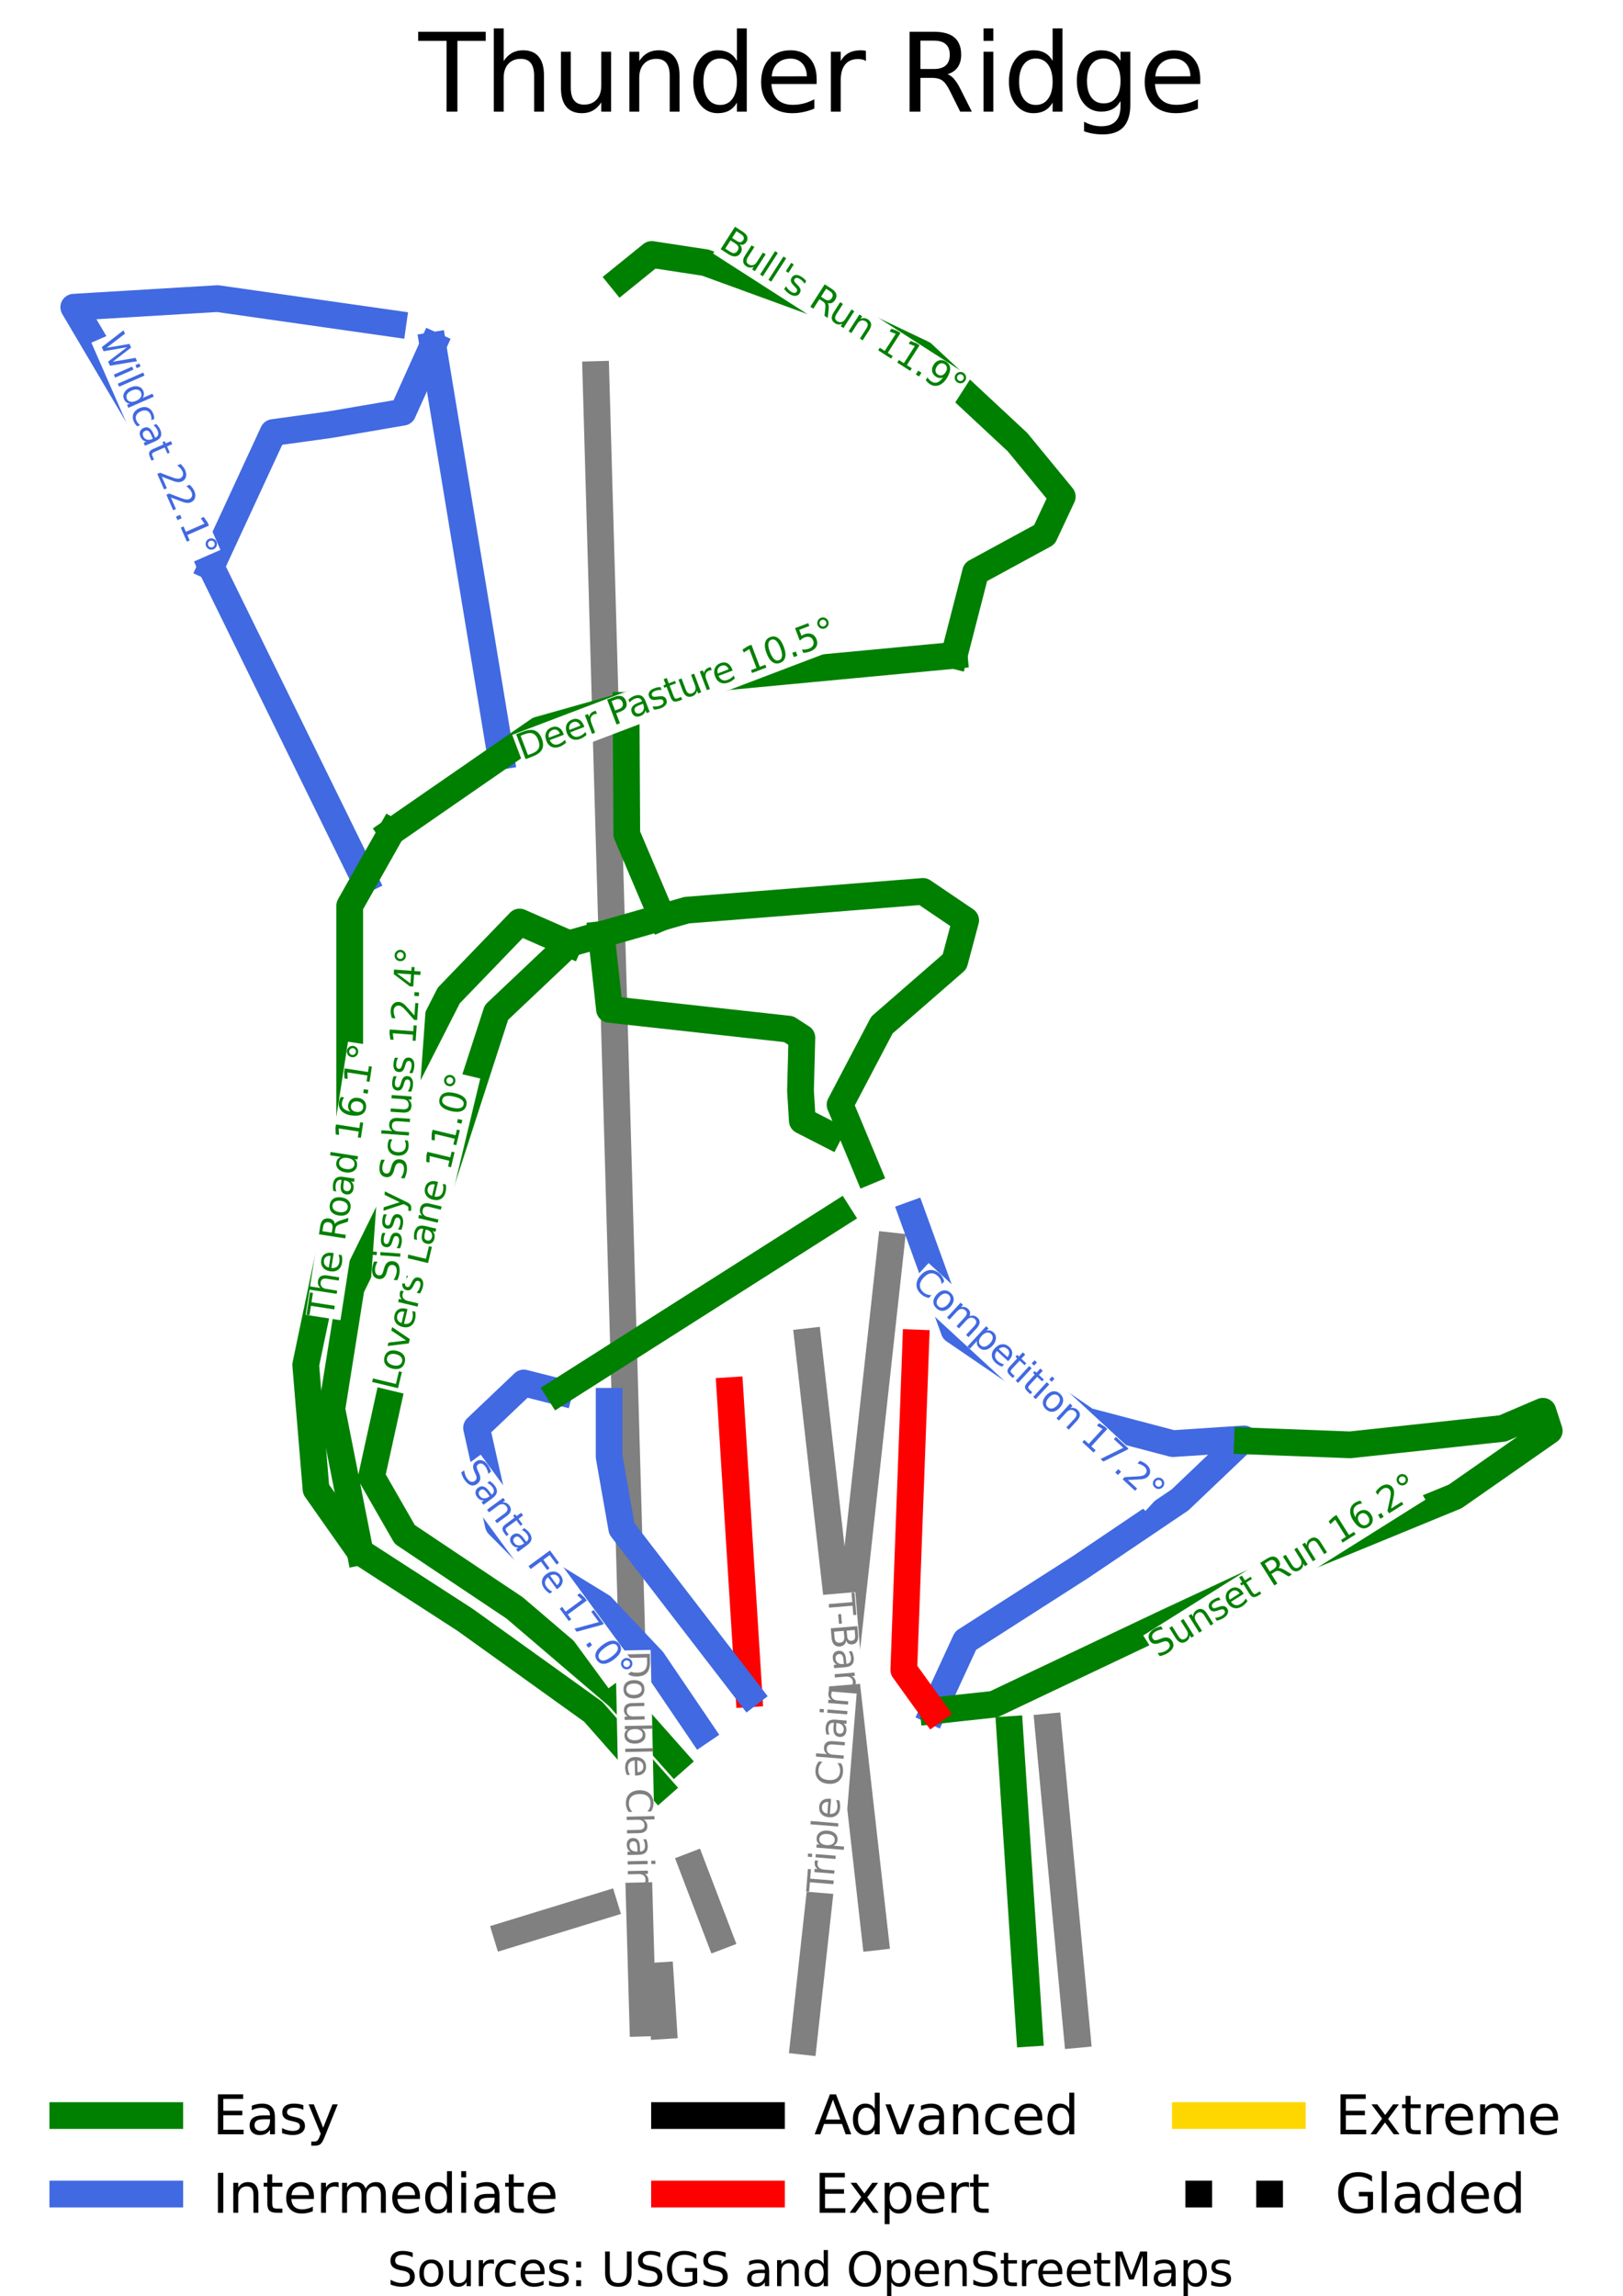 <?xml version="1.0" encoding="utf-8" standalone="no"?>
<!DOCTYPE svg PUBLIC "-//W3C//DTD SVG 1.1//EN"
  "http://www.w3.org/Graphics/SVG/1.1/DTD/svg11.dtd">
<svg height="128.769pt" version="1.1" viewBox="0 0 91.05 128.769" width="91.05pt" xmlns="http://www.w3.org/2000/svg" xmlns:xlink="http://www.w3.org/1999/xlink">
 <defs>
  <style type="text/css">*{stroke-linecap:butt;stroke-linejoin:round;}</style>
 </defs>
 <g id="figure_1">
  <g id="patch_1">
   <path d="M 0 128.769 
L 91.05 128.769 
L 91.05 0 
L 0 0 
z
" style="fill:#ffffff;"/>
  </g>
  <g id="axes_1">
   <g id="line2d_1">
    <path clip-path="url(#p7605f836b9)" d="M 48.678 65.688 
" style="fill:none;stroke:#008000;stroke-linecap:square;stroke-width:1.5;"/>
   </g>
   <g id="line2d_2">
    <path clip-path="url(#p7605f836b9)" d="M 48.678 65.688 
" style="fill:none;stroke:#4169e1;stroke-linecap:square;stroke-width:1.5;"/>
   </g>
   <g id="line2d_3">
    <path clip-path="url(#p7605f836b9)" d="M 48.678 65.688 
" style="fill:none;stroke:#000000;stroke-linecap:square;stroke-width:1.5;"/>
   </g>
   <g id="line2d_4">
    <path clip-path="url(#p7605f836b9)" d="M 48.678 65.688 
" style="fill:none;stroke:#ff0000;stroke-linecap:square;stroke-width:1.5;"/>
   </g>
   <g id="line2d_5">
    <path clip-path="url(#p7605f836b9)" d="M 48.678 65.688 
" style="fill:none;stroke:#ffd700;stroke-linecap:square;stroke-width:1.5;"/>
   </g>
   <g id="line2d_6">
    <path clip-path="url(#p7605f836b9)" d="M 48.678 65.688 
" style="fill:none;stroke:#000000;stroke-dasharray:1.5,2.475;stroke-dashoffset:0;stroke-width:1.5;"/>
   </g>
   <g id="line2d_7">
    <path clip-path="url(#p7605f836b9)" d="M 33.898 106.854 
L 28.43 108.531 
" style="fill:none;stroke:#808080;stroke-linecap:square;stroke-width:1.5;"/>
   </g>
   <g id="line2d_8">
    <path clip-path="url(#p7605f836b9)" d="M 36.061 113.475 
L 35.967 110.179 
L 35.873 106.884 
L 35.762 102.98 
L 35.65 99.076 
L 35.531 94.862 
L 35.412 90.648 
L 35.227 84.192 
L 35.096 79.544 
L 34.914 73.171 
L 34.786 68.661 
L 34.658 64.151 
L 34.544 60.181 
L 34.431 56.211 
L 34.325 52.493 
L 34.22 48.775 
L 34.101 44.617 
L 33.982 40.458 
L 33.911 37.956 
L 33.773 33.077 
L 33.634 28.199 
L 33.532 24.604 
L 33.429 21.009 
" style="fill:none;stroke:#808080;stroke-linecap:square;stroke-width:1.5;"/>
   </g>
   <g id="line2d_9">
    <path clip-path="url(#p7605f836b9)" d="M 37.22 113.62 
L 37.042 110.815 
" style="fill:none;stroke:#808080;stroke-linecap:square;stroke-width:1.5;"/>
   </g>
   <g id="line2d_10">
    <path clip-path="url(#p7605f836b9)" d="M 40.343 108.602 
L 38.837 104.658 
" style="fill:none;stroke:#808080;stroke-linecap:square;stroke-width:1.5;"/>
   </g>
   <g id="line2d_11">
    <path clip-path="url(#p7605f836b9)" d="M 45.086 114.496 
L 45.748 108.468 
L 46.183 104.507 
L 46.617 100.546 
L 47.316 94.18 
L 47.716 90.538 
L 48.219 85.956 
L 48.722 81.373 
L 49.09 78.018 
L 49.783 71.706 
L 49.983 69.882 
" style="fill:none;stroke:#808080;stroke-linecap:square;stroke-width:1.5;"/>
   </g>
   <g id="line2d_12">
    <path clip-path="url(#p7605f836b9)" d="M 49.096 108.645 
L 48.625 104.471 
L 48.154 100.297 
L 47.683 96.123 
L 47.213 91.948 
L 46.742 87.774 
L 46.271 83.6 
L 45.8 79.426 
L 45.329 75.252 
" style="fill:none;stroke:#808080;stroke-linecap:square;stroke-width:1.5;"/>
   </g>
   <g id="line2d_13">
    <path clip-path="url(#p7605f836b9)" d="M 60.423 114.113 
L 60.297 112.775 
L 59.926 108.823 
L 59.596 105.312 
L 59.265 101.8 
L 58.802 96.868 
" style="fill:none;stroke:#808080;stroke-linecap:square;stroke-width:1.5;"/>
   </g>
   <g id="line2d_14">
    <path clip-path="url(#p7605f836b9)" d="M 48.678 65.688 
L 48.291 64.756 
L 47.903 63.825 
L 47.515 62.894 
L 47.127 61.962 
L 47.714 60.845 
L 48.301 59.728 
L 48.889 58.61 
L 49.476 57.493 
L 50.495 56.606 
L 51.514 55.718 
L 52.533 54.831 
L 53.552 53.943 
L 53.863 52.782 
L 54.173 51.62 
L 52.977 50.81 
L 51.78 49.999 
L 50.124 50.13 
L 48.468 50.262 
L 46.811 50.393 
L 45.155 50.524 
L 43.499 50.656 
L 41.842 50.787 
L 40.186 50.919 
L 38.53 51.05 
L 37.141 51.447 
L 35.436 51.933 
L 33.73 52.419 
L 31.925 52.934 
L 30.906 53.899 
L 29.888 54.863 
L 28.869 55.827 
L 27.85 56.791 
L 27.351 58.331 
L 26.852 59.87 
L 26.354 61.409 
L 25.855 62.949 
L 25.357 64.488 
L 24.858 66.027 
L 24.36 67.567 
L 23.861 69.106 
L 23.484 70.821 
L 23.107 72.535 
L 22.731 74.25 
L 22.354 75.965 
L 21.977 77.679 
L 21.6 79.394 
L 21.223 81.109 
L 20.847 82.823 
L 21.777 84.445 
L 22.708 86.066 
L 24.248 87.096 
L 25.788 88.126 
L 27.328 89.156 
L 28.869 90.186 
L 30.331 91.435 
L 31.793 92.684 
L 33.255 93.933 
L 34.717 95.182 
L 35.504 96.07 
L 36.291 96.957 
L 37.078 97.845 
L 37.864 98.732 
" style="fill:none;stroke:#008000;stroke-linecap:square;stroke-width:1.5;"/>
   </g>
   <g id="line2d_15">
    <path clip-path="url(#p7605f836b9)" d="M 22.042 18.151 
L 20.812 17.976 
L 19.582 17.801 
L 18.353 17.625 
L 17.123 17.45 
L 15.893 17.275 
L 14.664 17.099 
L 13.434 16.924 
L 12.204 16.749 
L 11.196 16.809 
L 10.188 16.869 
L 9.18 16.93 
L 8.171 16.99 
L 7.163 17.051 
L 6.155 17.111 
L 5.147 17.171 
L 4.139 17.232 
L 4.715 18.207 
L 5.291 19.182 
L 5.867 20.157 
L 6.443 21.132 
L 7.019 22.107 
L 7.595 23.082 
L 8.171 24.057 
L 8.747 25.032 
L 9.521 26.721 
L 10.295 28.41 
L 11.068 30.099 
L 11.842 31.789 
L 12.38 32.885 
L 12.918 33.981 
L 13.456 35.078 
L 13.994 36.174 
L 14.532 37.271 
L 15.07 38.367 
L 15.608 39.463 
L 16.146 40.56 
L 16.683 41.656 
L 17.221 42.752 
L 17.759 43.849 
L 18.297 44.945 
L 18.835 46.041 
L 19.373 47.138 
L 19.911 48.234 
L 20.449 49.331 
" style="fill:none;stroke:#4169e1;stroke-linecap:square;stroke-width:1.5;"/>
   </g>
   <g id="line2d_16">
    <path clip-path="url(#p7605f836b9)" d="M 24.286 19.379 
L 24.524 20.819 
L 24.762 22.258 
L 25 23.698 
L 25.238 25.138 
L 25.476 26.578 
L 25.714 28.017 
L 25.952 29.457 
L 26.19 30.897 
L 26.428 32.336 
L 26.666 33.776 
L 26.904 35.216 
L 27.142 36.655 
L 27.38 38.095 
L 27.618 39.535 
L 27.856 40.975 
L 28.094 42.414 
" style="fill:none;stroke:#4169e1;stroke-linecap:square;stroke-width:1.5;"/>
   </g>
   <g id="line2d_17">
    <path clip-path="url(#p7605f836b9)" d="M 34.863 15.646 
L 35.712 14.959 
L 36.56 14.273 
L 38.065 14.502 
L 39.57 14.731 
L 41.113 15.293 
L 42.656 15.856 
L 44.199 16.419 
L 45.742 16.982 
L 47.247 17.697 
L 48.752 18.412 
L 50.257 19.127 
L 51.761 19.843 
L 53.092 21.082 
L 54.423 22.322 
L 55.754 23.562 
L 57.085 24.802 
L 57.712 25.565 
L 58.339 26.328 
L 58.966 27.091 
L 59.593 27.854 
L 59.091 28.922 
L 58.59 29.991 
L 57.626 30.515 
L 56.661 31.04 
L 55.697 31.565 
L 54.732 32.089 
L 54.432 33.257 
L 54.131 34.424 
L 53.831 35.592 
L 53.53 36.759 
" style="fill:none;stroke:#008000;stroke-linecap:square;stroke-width:1.5;"/>
   </g>
   <g id="line2d_18">
    <path clip-path="url(#p7605f836b9)" d="M 24.286 19.379 
L 23.864 20.315 
L 23.443 21.25 
L 23.021 22.186 
L 22.599 23.122 
L 21.574 23.297 
L 20.55 23.472 
L 19.525 23.647 
L 18.5 23.822 
L 16.912 24.042 
L 15.324 24.262 
L 14.889 25.203 
L 14.453 26.144 
L 14.018 27.085 
L 13.583 28.025 
L 13.148 28.966 
L 12.712 29.907 
L 12.277 30.848 
L 11.842 31.789 
" style="fill:none;stroke:#4169e1;stroke-linecap:square;stroke-width:1.5;"/>
   </g>
   <g id="line2d_19">
    <path clip-path="url(#p7605f836b9)" d="M 51.176 68.132 
L 51.763 69.753 
L 52.35 71.375 
L 52.937 72.996 
L 53.524 74.618 
L 54.455 75.253 
L 55.386 75.889 
L 56.316 76.524 
L 57.247 77.16 
L 58.178 77.795 
L 59.108 78.431 
L 60.039 79.066 
L 60.97 79.702 
L 62.177 80.019 
L 63.385 80.337 
L 64.592 80.655 
L 65.8 80.972 
L 66.797 80.907 
L 67.795 80.841 
L 68.792 80.775 
L 69.79 80.709 
L 68.892 81.564 
L 67.994 82.419 
L 67.096 83.273 
L 66.199 84.128 
L 64.803 85.07 
L 63.407 86.013 
L 62.011 86.955 
L 60.615 87.897 
L 59.003 88.929 
L 57.392 89.961 
L 55.781 90.993 
L 54.169 92.025 
L 53.716 93.009 
L 53.262 93.992 
L 52.809 94.976 
L 52.355 95.96 
" style="fill:none;stroke:#4169e1;stroke-linecap:square;stroke-width:1.5;"/>
   </g>
   <g id="line2d_20">
    <path clip-path="url(#p7605f836b9)" d="M 40.95 77.999 
L 41.017 79.062 
L 41.083 80.125 
L 41.15 81.188 
L 41.216 82.25 
L 41.283 83.313 
L 41.349 84.376 
L 41.416 85.439 
L 41.482 86.501 
L 41.549 87.564 
L 41.615 88.627 
L 41.682 89.69 
L 41.748 90.752 
L 41.815 91.815 
L 41.881 92.878 
L 41.948 93.941 
L 42.014 95.003 
" style="fill:none;stroke:#ff0000;stroke-linecap:square;stroke-width:1.5;"/>
   </g>
   <g id="line2d_21">
    <path clip-path="url(#p7605f836b9)" d="M 69.982 80.822 
L 71.422 80.877 
L 72.863 80.931 
L 74.303 80.986 
L 75.743 81.041 
L 76.812 80.926 
L 77.882 80.811 
L 78.951 80.696 
L 80.02 80.581 
L 81.089 80.466 
L 82.158 80.351 
L 83.227 80.236 
L 84.297 80.121 
L 85.426 79.639 
L 86.556 79.157 
L 86.911 80.252 
L 85.592 81.173 
L 84.274 82.093 
L 82.956 83.013 
L 81.637 83.934 
L 80.557 84.377 
L 79.477 84.821 
L 78.396 85.265 
L 77.316 85.709 
L 76.236 86.152 
L 75.156 86.596 
L 74.075 87.04 
L 72.995 87.483 
L 72.053 87.922 
L 71.111 88.36 
L 70.17 88.798 
L 69.228 89.236 
L 68.286 89.674 
L 67.344 90.113 
L 66.402 90.551 
L 65.461 90.989 
L 64.247 91.564 
L 63.034 92.139 
L 61.821 92.715 
L 60.608 93.29 
L 59.395 93.865 
L 58.182 94.44 
L 56.969 95.016 
L 55.756 95.591 
L 54.056 95.775 
L 52.355 95.96 
" style="fill:none;stroke:#008000;stroke-linecap:square;stroke-width:1.5;"/>
   </g>
   <g id="line2d_22">
    <path clip-path="url(#p7605f836b9)" d="M 46.486 63.614 
L 45.01 62.858 
L 44.908 61.172 
L 44.947 59.687 
L 44.985 58.202 
L 44.247 57.724 
L 42.991 57.585 
L 41.734 57.447 
L 40.477 57.308 
L 39.22 57.17 
L 37.964 57.031 
L 36.707 56.893 
L 35.45 56.754 
L 34.193 56.616 
L 34.078 55.566 
L 33.962 54.517 
L 33.846 53.468 
L 33.73 52.419 
" style="fill:none;stroke:#008000;stroke-linecap:square;stroke-width:1.5;"/>
   </g>
   <g id="line2d_23">
    <path clip-path="url(#p7605f836b9)" d="M 34.173 78.598 
L 34.173 80.154 
L 34.173 81.71 
L 34.35 82.718 
L 34.527 83.726 
L 34.705 84.734 
L 34.882 85.741 
L 35.773 86.899 
L 36.665 88.057 
L 37.557 89.215 
L 38.448 90.372 
L 39.34 91.53 
L 40.231 92.688 
L 41.123 93.846 
L 42.014 95.003 
" style="fill:none;stroke:#4169e1;stroke-linecap:square;stroke-width:1.5;"/>
   </g>
   <g id="line2d_24">
    <path clip-path="url(#p7605f836b9)" d="M 31.368 78.074 
L 30.375 77.822 
L 29.382 77.57 
L 28.058 78.829 
L 26.735 80.087 
L 27.04 81.447 
L 27.346 82.806 
L 27.652 84.165 
L 27.957 85.525 
L 29.255 86.833 
L 30.553 88.142 
L 32.156 89.124 
L 33.76 90.106 
L 34.472 90.861 
L 35.185 91.616 
L 35.898 92.372 
L 36.611 93.127 
L 37.285 94.121 
L 37.96 95.115 
L 38.634 96.109 
L 39.308 97.103 
" style="fill:none;stroke:#4169e1;stroke-linecap:square;stroke-width:1.5;"/>
   </g>
   <g id="line2d_25">
    <path clip-path="url(#p7605f836b9)" d="M 47.047 68.107 
L 46.201 68.645 
L 45.355 69.182 
L 44.509 69.72 
L 43.663 70.258 
L 42.817 70.796 
L 41.971 71.334 
L 41.125 71.872 
L 40.279 72.41 
L 39.433 72.947 
L 38.587 73.485 
L 37.741 74.023 
L 36.895 74.561 
L 36.049 75.099 
L 35.203 75.637 
L 34.357 76.174 
L 33.511 76.712 
L 32.439 77.393 
L 31.368 78.074 
" style="fill:none;stroke:#008000;stroke-linecap:square;stroke-width:1.5;"/>
   </g>
   <g id="line2d_26">
    <path clip-path="url(#p7605f836b9)" d="M 56.644 97.012 
L 56.713 98.076 
L 56.783 99.14 
L 56.852 100.205 
L 56.922 101.269 
L 56.991 102.334 
L 57.061 103.398 
L 57.13 104.462 
L 57.2 105.527 
L 57.269 106.591 
L 57.339 107.655 
L 57.408 108.72 
L 57.478 109.784 
L 57.547 110.848 
L 57.617 111.913 
L 57.686 112.977 
L 57.756 114.042 
" style="fill:none;stroke:#008000;stroke-linecap:square;stroke-width:1.5;"/>
   </g>
   <g id="line2d_27">
    <path clip-path="url(#p7605f836b9)" d="M 51.376 75.329 
L 51.334 76.475 
L 51.292 77.621 
L 51.25 78.767 
L 51.208 79.913 
L 51.166 81.059 
L 51.124 82.205 
L 51.082 83.35 
L 51.039 84.496 
L 50.997 85.642 
L 50.955 86.788 
L 50.913 87.934 
L 50.871 89.08 
L 50.829 90.226 
L 50.787 91.372 
L 50.745 92.518 
L 50.703 93.663 
L 51.529 94.812 
L 52.355 95.96 
" style="fill:none;stroke:#ff0000;stroke-linecap:square;stroke-width:1.5;"/>
   </g>
   <g id="line2d_28">
    <path clip-path="url(#p7605f836b9)" d="M 53.53 36.759 
L 51.943 36.909 
L 50.356 37.058 
L 48.769 37.208 
L 47.182 37.357 
L 45.595 37.506 
L 44.008 37.656 
L 42.421 37.805 
L 40.834 37.955 
L 39.406 38.357 
L 37.979 38.759 
L 36.551 39.161 
L 35.123 39.563 
L 33.898 39.908 
L 32.672 40.253 
L 31.447 40.599 
L 30.221 40.944 
L 29.158 41.679 
L 28.094 42.414 
L 26.56 43.475 
L 25.026 44.536 
L 23.493 45.596 
L 21.959 46.657 
" style="fill:none;stroke:#008000;stroke-linecap:square;stroke-width:1.5;"/>
   </g>
   <g id="line2d_29">
    <path clip-path="url(#p7605f836b9)" d="M 35.123 39.563 
L 35.133 41.37 
L 35.143 43.177 
L 35.153 44.985 
L 35.163 46.792 
L 35.657 47.956 
L 36.152 49.119 
L 36.646 50.283 
L 37.141 51.447 
" style="fill:none;stroke:#008000;stroke-linecap:square;stroke-width:1.5;"/>
   </g>
   <g id="line2d_30">
    <path clip-path="url(#p7605f836b9)" d="M 21.959 46.657 
L 21.204 47.994 
L 20.449 49.331 
L 19.619 50.801 
L 19.619 52.546 
L 19.619 54.292 
L 19.619 56.037 
L 19.619 57.783 
L 19.619 59.529 
L 19.619 61.274 
L 19.619 63.02 
L 19.619 64.765 
L 19.311 66.239 
L 19.002 67.712 
L 18.694 69.186 
L 18.385 70.659 
L 18.076 72.133 
L 17.768 73.607 
L 17.459 75.08 
L 17.151 76.554 
L 17.295 78.299 
L 17.44 80.044 
L 17.585 81.79 
L 17.73 83.535 
L 18.347 84.412 
L 18.964 85.29 
L 19.582 86.167 
L 20.199 87.045 
L 21.674 87.999 
L 23.15 88.953 
L 24.626 89.907 
L 26.101 90.861 
L 26.998 91.505 
L 27.895 92.148 
L 28.793 92.792 
L 29.69 93.436 
L 30.587 94.08 
L 31.484 94.724 
L 32.381 95.367 
L 33.278 96.011 
L 34.204 97.06 
L 35.129 98.11 
L 36.055 99.159 
L 36.981 100.208 
" style="fill:none;stroke:#008000;stroke-linecap:square;stroke-width:1.5;"/>
   </g>
   <g id="line2d_31">
    <path clip-path="url(#p7605f836b9)" d="M 31.925 52.934 
L 30.537 52.325 
L 29.15 51.716 
L 28.156 52.746 
L 27.163 53.777 
L 26.169 54.807 
L 25.176 55.837 
L 24.539 57.087 
L 23.903 58.336 
L 23.266 59.585 
L 22.63 60.835 
L 22.466 62.533 
L 22.301 64.23 
L 22.137 65.928 
L 21.973 67.626 
L 21.404 68.78 
L 20.835 69.934 
L 20.266 71.088 
L 19.697 72.242 
L 19.427 73.94 
L 19.157 75.638 
L 18.886 77.335 
L 18.616 79.033 
L 18.814 80.035 
L 19.012 81.036 
L 19.21 82.037 
L 19.408 83.039 
L 19.605 84.04 
L 19.803 85.042 
L 20.001 86.043 
L 20.199 87.045 
" style="fill:none;stroke:#008000;stroke-linecap:square;stroke-width:1.5;"/>
   </g>
   <g id="text_1">
    <g id="patch_2">
     <path d="M 34.525 92.583 
L 34.8 105.611 
L 36.776 105.569 
L 36.5 92.541 
z
" style="fill:#ffffff;"/>
    </g>
    <!-- Double Chair -->
    <g style="fill:#808080;" transform="translate(34.961 92.594)rotate(-271.21)scale(0.02 -0.02)">
     <defs>
      <path d="M 1259 4147 
L 1259 519 
L 2022 519 
Q 2988 519 3436 956 
Q 3884 1394 3884 2338 
Q 3884 3275 3436 3711 
Q 2988 4147 2022 4147 
L 1259 4147 
z
M 628 4666 
L 1925 4666 
Q 3281 4666 3915 4102 
Q 4550 3538 4550 2338 
Q 4550 1131 3912 565 
Q 3275 0 1925 0 
L 628 0 
L 628 4666 
z
" id="DejaVuSans-44" transform="scale(0.016)"/>
      <path d="M 1959 3097 
Q 1497 3097 1228 2736 
Q 959 2375 959 1747 
Q 959 1119 1226 758 
Q 1494 397 1959 397 
Q 2419 397 2687 759 
Q 2956 1122 2956 1747 
Q 2956 2369 2687 2733 
Q 2419 3097 1959 3097 
z
M 1959 3584 
Q 2709 3584 3137 3096 
Q 3566 2609 3566 1747 
Q 3566 888 3137 398 
Q 2709 -91 1959 -91 
Q 1206 -91 779 398 
Q 353 888 353 1747 
Q 353 2609 779 3096 
Q 1206 3584 1959 3584 
z
" id="DejaVuSans-6f" transform="scale(0.016)"/>
      <path d="M 544 1381 
L 544 3500 
L 1119 3500 
L 1119 1403 
Q 1119 906 1312 657 
Q 1506 409 1894 409 
Q 2359 409 2629 706 
Q 2900 1003 2900 1516 
L 2900 3500 
L 3475 3500 
L 3475 0 
L 2900 0 
L 2900 538 
Q 2691 219 2414 64 
Q 2138 -91 1772 -91 
Q 1169 -91 856 284 
Q 544 659 544 1381 
z
M 1991 3584 
L 1991 3584 
z
" id="DejaVuSans-75" transform="scale(0.016)"/>
      <path d="M 3116 1747 
Q 3116 2381 2855 2742 
Q 2594 3103 2138 3103 
Q 1681 3103 1420 2742 
Q 1159 2381 1159 1747 
Q 1159 1113 1420 752 
Q 1681 391 2138 391 
Q 2594 391 2855 752 
Q 3116 1113 3116 1747 
z
M 1159 2969 
Q 1341 3281 1617 3432 
Q 1894 3584 2278 3584 
Q 2916 3584 3314 3078 
Q 3713 2572 3713 1747 
Q 3713 922 3314 415 
Q 2916 -91 2278 -91 
Q 1894 -91 1617 61 
Q 1341 213 1159 525 
L 1159 0 
L 581 0 
L 581 4863 
L 1159 4863 
L 1159 2969 
z
" id="DejaVuSans-62" transform="scale(0.016)"/>
      <path d="M 603 4863 
L 1178 4863 
L 1178 0 
L 603 0 
L 603 4863 
z
" id="DejaVuSans-6c" transform="scale(0.016)"/>
      <path d="M 3597 1894 
L 3597 1613 
L 953 1613 
Q 991 1019 1311 708 
Q 1631 397 2203 397 
Q 2534 397 2845 478 
Q 3156 559 3463 722 
L 3463 178 
Q 3153 47 2828 -22 
Q 2503 -91 2169 -91 
Q 1331 -91 842 396 
Q 353 884 353 1716 
Q 353 2575 817 3079 
Q 1281 3584 2069 3584 
Q 2775 3584 3186 3129 
Q 3597 2675 3597 1894 
z
M 3022 2063 
Q 3016 2534 2758 2815 
Q 2500 3097 2075 3097 
Q 1594 3097 1305 2825 
Q 1016 2553 972 2059 
L 3022 2063 
z
" id="DejaVuSans-65" transform="scale(0.016)"/>
      <path id="DejaVuSans-20" transform="scale(0.016)"/>
      <path d="M 4122 4306 
L 4122 3641 
Q 3803 3938 3442 4084 
Q 3081 4231 2675 4231 
Q 1875 4231 1450 3742 
Q 1025 3253 1025 2328 
Q 1025 1406 1450 917 
Q 1875 428 2675 428 
Q 3081 428 3442 575 
Q 3803 722 4122 1019 
L 4122 359 
Q 3791 134 3420 21 
Q 3050 -91 2638 -91 
Q 1578 -91 968 557 
Q 359 1206 359 2328 
Q 359 3453 968 4101 
Q 1578 4750 2638 4750 
Q 3056 4750 3426 4639 
Q 3797 4528 4122 4306 
z
" id="DejaVuSans-43" transform="scale(0.016)"/>
      <path d="M 3513 2113 
L 3513 0 
L 2938 0 
L 2938 2094 
Q 2938 2591 2744 2837 
Q 2550 3084 2163 3084 
Q 1697 3084 1428 2787 
Q 1159 2491 1159 1978 
L 1159 0 
L 581 0 
L 581 4863 
L 1159 4863 
L 1159 2956 
Q 1366 3272 1645 3428 
Q 1925 3584 2291 3584 
Q 2894 3584 3203 3211 
Q 3513 2838 3513 2113 
z
" id="DejaVuSans-68" transform="scale(0.016)"/>
      <path d="M 2194 1759 
Q 1497 1759 1228 1600 
Q 959 1441 959 1056 
Q 959 750 1161 570 
Q 1363 391 1709 391 
Q 2188 391 2477 730 
Q 2766 1069 2766 1631 
L 2766 1759 
L 2194 1759 
z
M 3341 1997 
L 3341 0 
L 2766 0 
L 2766 531 
Q 2569 213 2275 61 
Q 1981 -91 1556 -91 
Q 1019 -91 701 211 
Q 384 513 384 1019 
Q 384 1609 779 1909 
Q 1175 2209 1959 2209 
L 2766 2209 
L 2766 2266 
Q 2766 2663 2505 2880 
Q 2244 3097 1772 3097 
Q 1472 3097 1187 3025 
Q 903 2953 641 2809 
L 641 3341 
Q 956 3463 1253 3523 
Q 1550 3584 1831 3584 
Q 2591 3584 2966 3190 
Q 3341 2797 3341 1997 
z
" id="DejaVuSans-61" transform="scale(0.016)"/>
      <path d="M 603 3500 
L 1178 3500 
L 1178 0 
L 603 0 
L 603 3500 
z
M 603 4863 
L 1178 4863 
L 1178 4134 
L 603 4134 
L 603 4863 
z
" id="DejaVuSans-69" transform="scale(0.016)"/>
      <path d="M 2631 2963 
Q 2534 3019 2420 3045 
Q 2306 3072 2169 3072 
Q 1681 3072 1420 2755 
Q 1159 2438 1159 1844 
L 1159 0 
L 581 0 
L 581 3500 
L 1159 3500 
L 1159 2956 
Q 1341 3275 1631 3429 
Q 1922 3584 2338 3584 
Q 2397 3584 2469 3576 
Q 2541 3569 2628 3553 
L 2631 2963 
z
" id="DejaVuSans-72" transform="scale(0.016)"/>
     </defs>
     <use xlink:href="#DejaVuSans-44"/>
     <use x="77.002" xlink:href="#DejaVuSans-6f"/>
     <use x="138.184" xlink:href="#DejaVuSans-75"/>
     <use x="201.562" xlink:href="#DejaVuSans-62"/>
     <use x="265.039" xlink:href="#DejaVuSans-6c"/>
     <use x="292.822" xlink:href="#DejaVuSans-65"/>
     <use x="354.346" xlink:href="#DejaVuSans-20"/>
     <use x="386.133" xlink:href="#DejaVuSans-43"/>
     <use x="455.957" xlink:href="#DejaVuSans-68"/>
     <use x="519.336" xlink:href="#DejaVuSans-61"/>
     <use x="580.615" xlink:href="#DejaVuSans-69"/>
     <use x="608.398" xlink:href="#DejaVuSans-72"/>
    </g>
   </g>
   <g id="text_2">
    <g id="patch_3">
     <path d="M 47.144 106.26 
L 48.059 94.993 
L 46.09 94.833 
L 45.175 106.1 
z
" style="fill:#ffffff;"/>
    </g>
    <!-- Triple Chair -->
    <g style="fill:#808080;" transform="translate(46.711 106.204)rotate(-85.356)scale(0.02 -0.02)">
     <defs>
      <path d="M -19 4666 
L 3928 4666 
L 3928 4134 
L 2272 4134 
L 2272 0 
L 1638 0 
L 1638 4134 
L -19 4134 
L -19 4666 
z
" id="DejaVuSans-54" transform="scale(0.016)"/>
      <path d="M 1159 525 
L 1159 -1331 
L 581 -1331 
L 581 3500 
L 1159 3500 
L 1159 2969 
Q 1341 3281 1617 3432 
Q 1894 3584 2278 3584 
Q 2916 3584 3314 3078 
Q 3713 2572 3713 1747 
Q 3713 922 3314 415 
Q 2916 -91 2278 -91 
Q 1894 -91 1617 61 
Q 1341 213 1159 525 
z
M 3116 1747 
Q 3116 2381 2855 2742 
Q 2594 3103 2138 3103 
Q 1681 3103 1420 2742 
Q 1159 2381 1159 1747 
Q 1159 1113 1420 752 
Q 1681 391 2138 391 
Q 2594 391 2855 752 
Q 3116 1113 3116 1747 
z
" id="DejaVuSans-70" transform="scale(0.016)"/>
     </defs>
     <use xlink:href="#DejaVuSans-54"/>
     <use x="46.334" xlink:href="#DejaVuSans-72"/>
     <use x="87.447" xlink:href="#DejaVuSans-69"/>
     <use x="115.23" xlink:href="#DejaVuSans-70"/>
     <use x="178.707" xlink:href="#DejaVuSans-6c"/>
     <use x="206.49" xlink:href="#DejaVuSans-65"/>
     <use x="268.014" xlink:href="#DejaVuSans-20"/>
     <use x="299.801" xlink:href="#DejaVuSans-43"/>
     <use x="369.625" xlink:href="#DejaVuSans-68"/>
     <use x="433.004" xlink:href="#DejaVuSans-61"/>
     <use x="494.283" xlink:href="#DejaVuSans-69"/>
     <use x="522.066" xlink:href="#DejaVuSans-72"/>
    </g>
   </g>
   <g id="text_3">
    <g id="patch_4">
     <path d="M 46.014 89.466 
L 46.443 94.596 
L 48.411 94.431 
L 47.983 89.301 
z
" style="fill:#ffffff;"/>
    </g>
    <!-- T-Bar -->
    <g style="fill:#808080;" transform="translate(46.45 89.449)rotate(-274.776)scale(0.02 -0.02)">
     <defs>
      <path d="M 313 2009 
L 1997 2009 
L 1997 1497 
L 313 1497 
L 313 2009 
z
" id="DejaVuSans-2d" transform="scale(0.016)"/>
      <path d="M 1259 2228 
L 1259 519 
L 2272 519 
Q 2781 519 3026 730 
Q 3272 941 3272 1375 
Q 3272 1813 3026 2020 
Q 2781 2228 2272 2228 
L 1259 2228 
z
M 1259 4147 
L 1259 2741 
L 2194 2741 
Q 2656 2741 2882 2914 
Q 3109 3088 3109 3444 
Q 3109 3797 2882 3972 
Q 2656 4147 2194 4147 
L 1259 4147 
z
M 628 4666 
L 2241 4666 
Q 2963 4666 3353 4366 
Q 3744 4066 3744 3513 
Q 3744 3084 3544 2831 
Q 3344 2578 2956 2516 
Q 3422 2416 3680 2098 
Q 3938 1781 3938 1306 
Q 3938 681 3513 340 
Q 3088 0 2303 0 
L 628 0 
L 628 4666 
z
" id="DejaVuSans-42" transform="scale(0.016)"/>
     </defs>
     <use xlink:href="#DejaVuSans-54"/>
     <use x="51.959" xlink:href="#DejaVuSans-2d"/>
     <use x="84.418" xlink:href="#DejaVuSans-42"/>
     <use x="153.021" xlink:href="#DejaVuSans-61"/>
     <use x="214.301" xlink:href="#DejaVuSans-72"/>
    </g>
   </g>
   <g id="text_4">
    <g id="patch_5">
     <path d="M 22.701 78.178 
L 26.942 60.495 
L 25.021 60.034 
L 20.78 77.717 
z
" style="fill:#ffffff;"/>
    </g>
    <!-- Lovers Lane 11.0° -->
    <g style="fill:#008000;" transform="translate(22.282 78.057)rotate(-76.513)scale(0.02 -0.02)">
     <defs>
      <path d="M 628 4666 
L 1259 4666 
L 1259 531 
L 3531 531 
L 3531 0 
L 628 0 
L 628 4666 
z
" id="DejaVuSans-4c" transform="scale(0.016)"/>
      <path d="M 191 3500 
L 800 3500 
L 1894 563 
L 2988 3500 
L 3597 3500 
L 2284 0 
L 1503 0 
L 191 3500 
z
" id="DejaVuSans-76" transform="scale(0.016)"/>
      <path d="M 2834 3397 
L 2834 2853 
Q 2591 2978 2328 3040 
Q 2066 3103 1784 3103 
Q 1356 3103 1142 2972 
Q 928 2841 928 2578 
Q 928 2378 1081 2264 
Q 1234 2150 1697 2047 
L 1894 2003 
Q 2506 1872 2764 1633 
Q 3022 1394 3022 966 
Q 3022 478 2636 193 
Q 2250 -91 1575 -91 
Q 1294 -91 989 -36 
Q 684 19 347 128 
L 347 722 
Q 666 556 975 473 
Q 1284 391 1588 391 
Q 1994 391 2212 530 
Q 2431 669 2431 922 
Q 2431 1156 2273 1281 
Q 2116 1406 1581 1522 
L 1381 1569 
Q 847 1681 609 1914 
Q 372 2147 372 2553 
Q 372 3047 722 3315 
Q 1072 3584 1716 3584 
Q 2034 3584 2315 3537 
Q 2597 3491 2834 3397 
z
" id="DejaVuSans-73" transform="scale(0.016)"/>
      <path d="M 3513 2113 
L 3513 0 
L 2938 0 
L 2938 2094 
Q 2938 2591 2744 2837 
Q 2550 3084 2163 3084 
Q 1697 3084 1428 2787 
Q 1159 2491 1159 1978 
L 1159 0 
L 581 0 
L 581 3500 
L 1159 3500 
L 1159 2956 
Q 1366 3272 1645 3428 
Q 1925 3584 2291 3584 
Q 2894 3584 3203 3211 
Q 3513 2838 3513 2113 
z
" id="DejaVuSans-6e" transform="scale(0.016)"/>
      <path d="M 794 531 
L 1825 531 
L 1825 4091 
L 703 3866 
L 703 4441 
L 1819 4666 
L 2450 4666 
L 2450 531 
L 3481 531 
L 3481 0 
L 794 0 
L 794 531 
z
" id="DejaVuSans-31" transform="scale(0.016)"/>
      <path d="M 684 794 
L 1344 794 
L 1344 0 
L 684 0 
L 684 794 
z
" id="DejaVuSans-2e" transform="scale(0.016)"/>
      <path d="M 2034 4250 
Q 1547 4250 1301 3770 
Q 1056 3291 1056 2328 
Q 1056 1369 1301 889 
Q 1547 409 2034 409 
Q 2525 409 2770 889 
Q 3016 1369 3016 2328 
Q 3016 3291 2770 3770 
Q 2525 4250 2034 4250 
z
M 2034 4750 
Q 2819 4750 3233 4129 
Q 3647 3509 3647 2328 
Q 3647 1150 3233 529 
Q 2819 -91 2034 -91 
Q 1250 -91 836 529 
Q 422 1150 422 2328 
Q 422 3509 836 4129 
Q 1250 4750 2034 4750 
z
" id="DejaVuSans-30" transform="scale(0.016)"/>
      <path d="M 1600 4347 
Q 1350 4347 1178 4173 
Q 1006 4000 1006 3750 
Q 1006 3503 1178 3333 
Q 1350 3163 1600 3163 
Q 1850 3163 2022 3333 
Q 2194 3503 2194 3750 
Q 2194 3997 2020 4172 
Q 1847 4347 1600 4347 
z
M 1600 4750 
Q 1800 4750 1984 4673 
Q 2169 4597 2303 4453 
Q 2447 4313 2519 4134 
Q 2591 3956 2591 3750 
Q 2591 3338 2302 3052 
Q 2013 2766 1594 2766 
Q 1172 2766 890 3047 
Q 609 3328 609 3750 
Q 609 4169 896 4459 
Q 1184 4750 1600 4750 
z
" id="DejaVuSans-b0" transform="scale(0.016)"/>
     </defs>
     <use xlink:href="#DejaVuSans-4c"/>
     <use x="53.963" xlink:href="#DejaVuSans-6f"/>
     <use x="115.145" xlink:href="#DejaVuSans-76"/>
     <use x="174.324" xlink:href="#DejaVuSans-65"/>
     <use x="235.848" xlink:href="#DejaVuSans-72"/>
     <use x="276.961" xlink:href="#DejaVuSans-73"/>
     <use x="329.061" xlink:href="#DejaVuSans-20"/>
     <use x="360.848" xlink:href="#DejaVuSans-4c"/>
     <use x="416.561" xlink:href="#DejaVuSans-61"/>
     <use x="477.84" xlink:href="#DejaVuSans-6e"/>
     <use x="541.219" xlink:href="#DejaVuSans-65"/>
     <use x="602.742" xlink:href="#DejaVuSans-20"/>
     <use x="634.529" xlink:href="#DejaVuSans-31"/>
     <use x="698.152" xlink:href="#DejaVuSans-31"/>
     <use x="761.775" xlink:href="#DejaVuSans-2e"/>
     <use x="793.562" xlink:href="#DejaVuSans-30"/>
     <use x="857.186" xlink:href="#DejaVuSans-b0"/>
    </g>
   </g>
   <g id="text_5">
    <g id="patch_6">
     <path d="M 5.126 19.22 
L 10.558 31.635 
L 12.368 30.844 
L 6.936 18.428 
z
" style="fill:#ffffff;"/>
    </g>
    <!-- Wildcat 22.1° -->
    <g style="fill:#4169e1;" transform="translate(5.534 19.064)rotate(-293.631)scale(0.02 -0.02)">
     <defs>
      <path d="M 213 4666 
L 850 4666 
L 1831 722 
L 2809 4666 
L 3519 4666 
L 4500 722 
L 5478 4666 
L 6119 4666 
L 4947 0 
L 4153 0 
L 3169 4050 
L 2175 0 
L 1381 0 
L 213 4666 
z
" id="DejaVuSans-57" transform="scale(0.016)"/>
      <path d="M 2906 2969 
L 2906 4863 
L 3481 4863 
L 3481 0 
L 2906 0 
L 2906 525 
Q 2725 213 2448 61 
Q 2172 -91 1784 -91 
Q 1150 -91 751 415 
Q 353 922 353 1747 
Q 353 2572 751 3078 
Q 1150 3584 1784 3584 
Q 2172 3584 2448 3432 
Q 2725 3281 2906 2969 
z
M 947 1747 
Q 947 1113 1208 752 
Q 1469 391 1925 391 
Q 2381 391 2643 752 
Q 2906 1113 2906 1747 
Q 2906 2381 2643 2742 
Q 2381 3103 1925 3103 
Q 1469 3103 1208 2742 
Q 947 2381 947 1747 
z
" id="DejaVuSans-64" transform="scale(0.016)"/>
      <path d="M 3122 3366 
L 3122 2828 
Q 2878 2963 2633 3030 
Q 2388 3097 2138 3097 
Q 1578 3097 1268 2742 
Q 959 2388 959 1747 
Q 959 1106 1268 751 
Q 1578 397 2138 397 
Q 2388 397 2633 464 
Q 2878 531 3122 666 
L 3122 134 
Q 2881 22 2623 -34 
Q 2366 -91 2075 -91 
Q 1284 -91 818 406 
Q 353 903 353 1747 
Q 353 2603 823 3093 
Q 1294 3584 2113 3584 
Q 2378 3584 2631 3529 
Q 2884 3475 3122 3366 
z
" id="DejaVuSans-63" transform="scale(0.016)"/>
      <path d="M 1172 4494 
L 1172 3500 
L 2356 3500 
L 2356 3053 
L 1172 3053 
L 1172 1153 
Q 1172 725 1289 603 
Q 1406 481 1766 481 
L 2356 481 
L 2356 0 
L 1766 0 
Q 1100 0 847 248 
Q 594 497 594 1153 
L 594 3053 
L 172 3053 
L 172 3500 
L 594 3500 
L 594 4494 
L 1172 4494 
z
" id="DejaVuSans-74" transform="scale(0.016)"/>
      <path d="M 1228 531 
L 3431 531 
L 3431 0 
L 469 0 
L 469 531 
Q 828 903 1448 1529 
Q 2069 2156 2228 2338 
Q 2531 2678 2651 2914 
Q 2772 3150 2772 3378 
Q 2772 3750 2511 3984 
Q 2250 4219 1831 4219 
Q 1534 4219 1204 4116 
Q 875 4013 500 3803 
L 500 4441 
Q 881 4594 1212 4672 
Q 1544 4750 1819 4750 
Q 2544 4750 2975 4387 
Q 3406 4025 3406 3419 
Q 3406 3131 3298 2873 
Q 3191 2616 2906 2266 
Q 2828 2175 2409 1742 
Q 1991 1309 1228 531 
z
" id="DejaVuSans-32" transform="scale(0.016)"/>
     </defs>
     <use xlink:href="#DejaVuSans-57"/>
     <use x="96.627" xlink:href="#DejaVuSans-69"/>
     <use x="124.41" xlink:href="#DejaVuSans-6c"/>
     <use x="152.193" xlink:href="#DejaVuSans-64"/>
     <use x="215.67" xlink:href="#DejaVuSans-63"/>
     <use x="270.65" xlink:href="#DejaVuSans-61"/>
     <use x="331.93" xlink:href="#DejaVuSans-74"/>
     <use x="371.139" xlink:href="#DejaVuSans-20"/>
     <use x="402.926" xlink:href="#DejaVuSans-32"/>
     <use x="466.549" xlink:href="#DejaVuSans-32"/>
     <use x="530.172" xlink:href="#DejaVuSans-2e"/>
     <use x="561.959" xlink:href="#DejaVuSans-31"/>
     <use x="625.582" xlink:href="#DejaVuSans-b0"/>
    </g>
   </g>
   <g id="text_6">
    <g id="patch_7">
     <path d="M 40.006 14.223 
L 53.422 22.834 
L 54.489 21.171 
L 41.073 12.56 
z
" style="fill:#ffffff;"/>
    </g>
    <!-- Bull's Run 11.9° -->
    <g style="fill:#008000;" transform="translate(40.258 13.867)rotate(-327.306)scale(0.02 -0.02)">
     <defs>
      <path d="M 1147 4666 
L 1147 2931 
L 616 2931 
L 616 4666 
L 1147 4666 
z
" id="DejaVuSans-27" transform="scale(0.016)"/>
      <path d="M 2841 2188 
Q 3044 2119 3236 1894 
Q 3428 1669 3622 1275 
L 4263 0 
L 3584 0 
L 2988 1197 
Q 2756 1666 2539 1819 
Q 2322 1972 1947 1972 
L 1259 1972 
L 1259 0 
L 628 0 
L 628 4666 
L 2053 4666 
Q 2853 4666 3247 4331 
Q 3641 3997 3641 3322 
Q 3641 2881 3436 2590 
Q 3231 2300 2841 2188 
z
M 1259 4147 
L 1259 2491 
L 2053 2491 
Q 2509 2491 2742 2702 
Q 2975 2913 2975 3322 
Q 2975 3731 2742 3939 
Q 2509 4147 2053 4147 
L 1259 4147 
z
" id="DejaVuSans-52" transform="scale(0.016)"/>
      <path d="M 703 97 
L 703 672 
Q 941 559 1184 500 
Q 1428 441 1663 441 
Q 2288 441 2617 861 
Q 2947 1281 2994 2138 
Q 2813 1869 2534 1725 
Q 2256 1581 1919 1581 
Q 1219 1581 811 2004 
Q 403 2428 403 3163 
Q 403 3881 828 4315 
Q 1253 4750 1959 4750 
Q 2769 4750 3195 4129 
Q 3622 3509 3622 2328 
Q 3622 1225 3098 567 
Q 2575 -91 1691 -91 
Q 1453 -91 1209 -44 
Q 966 3 703 97 
z
M 1959 2075 
Q 2384 2075 2632 2365 
Q 2881 2656 2881 3163 
Q 2881 3666 2632 3958 
Q 2384 4250 1959 4250 
Q 1534 4250 1286 3958 
Q 1038 3666 1038 3163 
Q 1038 2656 1286 2365 
Q 1534 2075 1959 2075 
z
" id="DejaVuSans-39" transform="scale(0.016)"/>
     </defs>
     <use xlink:href="#DejaVuSans-42"/>
     <use x="68.604" xlink:href="#DejaVuSans-75"/>
     <use x="131.982" xlink:href="#DejaVuSans-6c"/>
     <use x="159.766" xlink:href="#DejaVuSans-6c"/>
     <use x="187.549" xlink:href="#DejaVuSans-27"/>
     <use x="215.039" xlink:href="#DejaVuSans-73"/>
     <use x="267.139" xlink:href="#DejaVuSans-20"/>
     <use x="298.926" xlink:href="#DejaVuSans-52"/>
     <use x="363.908" xlink:href="#DejaVuSans-75"/>
     <use x="427.287" xlink:href="#DejaVuSans-6e"/>
     <use x="490.666" xlink:href="#DejaVuSans-20"/>
     <use x="522.453" xlink:href="#DejaVuSans-31"/>
     <use x="586.076" xlink:href="#DejaVuSans-31"/>
     <use x="649.699" xlink:href="#DejaVuSans-2e"/>
     <use x="681.486" xlink:href="#DejaVuSans-39"/>
     <use x="745.109" xlink:href="#DejaVuSans-b0"/>
    </g>
   </g>
   <g id="text_7">
    <g id="patch_8">
     <path d="M 50.756 72.296 
L 64.26 84.747 
L 65.6 83.294 
L 52.095 70.843 
z
" style="fill:#ffffff;"/>
    </g>
    <!-- Competition 17.2° -->
    <g style="fill:#4169e1;" transform="translate(51.066 71.989)rotate(-317.324)scale(0.02 -0.02)">
     <defs>
      <path d="M 3328 2828 
Q 3544 3216 3844 3400 
Q 4144 3584 4550 3584 
Q 5097 3584 5394 3201 
Q 5691 2819 5691 2113 
L 5691 0 
L 5113 0 
L 5113 2094 
Q 5113 2597 4934 2840 
Q 4756 3084 4391 3084 
Q 3944 3084 3684 2787 
Q 3425 2491 3425 1978 
L 3425 0 
L 2847 0 
L 2847 2094 
Q 2847 2600 2669 2842 
Q 2491 3084 2119 3084 
Q 1678 3084 1418 2786 
Q 1159 2488 1159 1978 
L 1159 0 
L 581 0 
L 581 3500 
L 1159 3500 
L 1159 2956 
Q 1356 3278 1631 3431 
Q 1906 3584 2284 3584 
Q 2666 3584 2933 3390 
Q 3200 3197 3328 2828 
z
" id="DejaVuSans-6d" transform="scale(0.016)"/>
      <path d="M 525 4666 
L 3525 4666 
L 3525 4397 
L 1831 0 
L 1172 0 
L 2766 4134 
L 525 4134 
L 525 4666 
z
" id="DejaVuSans-37" transform="scale(0.016)"/>
     </defs>
     <use xlink:href="#DejaVuSans-43"/>
     <use x="69.824" xlink:href="#DejaVuSans-6f"/>
     <use x="131.006" xlink:href="#DejaVuSans-6d"/>
     <use x="228.418" xlink:href="#DejaVuSans-70"/>
     <use x="291.895" xlink:href="#DejaVuSans-65"/>
     <use x="353.418" xlink:href="#DejaVuSans-74"/>
     <use x="392.627" xlink:href="#DejaVuSans-69"/>
     <use x="420.41" xlink:href="#DejaVuSans-74"/>
     <use x="459.619" xlink:href="#DejaVuSans-69"/>
     <use x="487.402" xlink:href="#DejaVuSans-6f"/>
     <use x="548.584" xlink:href="#DejaVuSans-6e"/>
     <use x="611.963" xlink:href="#DejaVuSans-20"/>
     <use x="643.75" xlink:href="#DejaVuSans-31"/>
     <use x="707.373" xlink:href="#DejaVuSans-37"/>
     <use x="770.996" xlink:href="#DejaVuSans-2e"/>
     <use x="802.783" xlink:href="#DejaVuSans-32"/>
     <use x="866.406" xlink:href="#DejaVuSans-b0"/>
    </g>
   </g>
   <g id="text_8">
    <g id="patch_9">
     <path d="M 65.186 93.402 
L 79.971 84.114 
L 78.92 82.441 
L 64.135 91.73 
z
" style="fill:#ffffff;"/>
    </g>
    <!-- Sunset Run 16.2° -->
    <g style="fill:#008000;" transform="translate(64.971 93.023)rotate(-32.141)scale(0.02 -0.02)">
     <defs>
      <path d="M 3425 4513 
L 3425 3897 
Q 3066 4069 2747 4153 
Q 2428 4238 2131 4238 
Q 1616 4238 1336 4038 
Q 1056 3838 1056 3469 
Q 1056 3159 1242 3001 
Q 1428 2844 1947 2747 
L 2328 2669 
Q 3034 2534 3370 2195 
Q 3706 1856 3706 1288 
Q 3706 609 3251 259 
Q 2797 -91 1919 -91 
Q 1588 -91 1214 -16 
Q 841 59 441 206 
L 441 856 
Q 825 641 1194 531 
Q 1563 422 1919 422 
Q 2459 422 2753 634 
Q 3047 847 3047 1241 
Q 3047 1584 2836 1778 
Q 2625 1972 2144 2069 
L 1759 2144 
Q 1053 2284 737 2584 
Q 422 2884 422 3419 
Q 422 4038 858 4394 
Q 1294 4750 2059 4750 
Q 2388 4750 2728 4690 
Q 3069 4631 3425 4513 
z
" id="DejaVuSans-53" transform="scale(0.016)"/>
      <path d="M 2113 2584 
Q 1688 2584 1439 2293 
Q 1191 2003 1191 1497 
Q 1191 994 1439 701 
Q 1688 409 2113 409 
Q 2538 409 2786 701 
Q 3034 994 3034 1497 
Q 3034 2003 2786 2293 
Q 2538 2584 2113 2584 
z
M 3366 4563 
L 3366 3988 
Q 3128 4100 2886 4159 
Q 2644 4219 2406 4219 
Q 1781 4219 1451 3797 
Q 1122 3375 1075 2522 
Q 1259 2794 1537 2939 
Q 1816 3084 2150 3084 
Q 2853 3084 3261 2657 
Q 3669 2231 3669 1497 
Q 3669 778 3244 343 
Q 2819 -91 2113 -91 
Q 1303 -91 875 529 
Q 447 1150 447 2328 
Q 447 3434 972 4092 
Q 1497 4750 2381 4750 
Q 2619 4750 2861 4703 
Q 3103 4656 3366 4563 
z
" id="DejaVuSans-36" transform="scale(0.016)"/>
     </defs>
     <use xlink:href="#DejaVuSans-53"/>
     <use x="63.477" xlink:href="#DejaVuSans-75"/>
     <use x="126.855" xlink:href="#DejaVuSans-6e"/>
     <use x="190.234" xlink:href="#DejaVuSans-73"/>
     <use x="242.334" xlink:href="#DejaVuSans-65"/>
     <use x="303.857" xlink:href="#DejaVuSans-74"/>
     <use x="343.066" xlink:href="#DejaVuSans-20"/>
     <use x="374.854" xlink:href="#DejaVuSans-52"/>
     <use x="439.836" xlink:href="#DejaVuSans-75"/>
     <use x="503.215" xlink:href="#DejaVuSans-6e"/>
     <use x="566.594" xlink:href="#DejaVuSans-20"/>
     <use x="598.381" xlink:href="#DejaVuSans-31"/>
     <use x="662.004" xlink:href="#DejaVuSans-36"/>
     <use x="725.627" xlink:href="#DejaVuSans-2e"/>
     <use x="757.414" xlink:href="#DejaVuSans-32"/>
     <use x="821.037" xlink:href="#DejaVuSans-b0"/>
    </g>
   </g>
   <g id="text_9">
    <g id="patch_10">
     <path d="M 25.374 82.759 
L 34.139 94.694 
L 35.731 93.525 
L 26.967 81.59 
z
" style="fill:#ffffff;"/>
    </g>
    <!-- Santa Fe 17.0° -->
    <g style="fill:#4169e1;" transform="translate(25.737 82.517)rotate(-306.292)scale(0.02 -0.02)">
     <defs>
      <path d="M 628 4666 
L 3309 4666 
L 3309 4134 
L 1259 4134 
L 1259 2759 
L 3109 2759 
L 3109 2228 
L 1259 2228 
L 1259 0 
L 628 0 
L 628 4666 
z
" id="DejaVuSans-46" transform="scale(0.016)"/>
     </defs>
     <use xlink:href="#DejaVuSans-53"/>
     <use x="63.477" xlink:href="#DejaVuSans-61"/>
     <use x="124.756" xlink:href="#DejaVuSans-6e"/>
     <use x="188.135" xlink:href="#DejaVuSans-74"/>
     <use x="227.344" xlink:href="#DejaVuSans-61"/>
     <use x="288.623" xlink:href="#DejaVuSans-20"/>
     <use x="320.41" xlink:href="#DejaVuSans-46"/>
     <use x="372.43" xlink:href="#DejaVuSans-65"/>
     <use x="433.953" xlink:href="#DejaVuSans-20"/>
     <use x="465.74" xlink:href="#DejaVuSans-31"/>
     <use x="529.363" xlink:href="#DejaVuSans-37"/>
     <use x="592.986" xlink:href="#DejaVuSans-2e"/>
     <use x="624.773" xlink:href="#DejaVuSans-30"/>
     <use x="688.396" xlink:href="#DejaVuSans-b0"/>
    </g>
   </g>
   <g id="text_10">
    <g id="patch_11">
     <path d="M 29.436 43.065 
L 47.224 36.3 
L 46.521 34.453 
L 28.734 41.218 
z
" style="fill:#ffffff;"/>
    </g>
    <!-- Deer Pasture 10.5° -->
    <g style="fill:#008000;" transform="translate(29.3 42.65)rotate(-20.823)scale(0.02 -0.02)">
     <defs>
      <path d="M 1259 4147 
L 1259 2394 
L 2053 2394 
Q 2494 2394 2734 2622 
Q 2975 2850 2975 3272 
Q 2975 3691 2734 3919 
Q 2494 4147 2053 4147 
L 1259 4147 
z
M 628 4666 
L 2053 4666 
Q 2838 4666 3239 4311 
Q 3641 3956 3641 3272 
Q 3641 2581 3239 2228 
Q 2838 1875 2053 1875 
L 1259 1875 
L 1259 0 
L 628 0 
L 628 4666 
z
" id="DejaVuSans-50" transform="scale(0.016)"/>
      <path d="M 691 4666 
L 3169 4666 
L 3169 4134 
L 1269 4134 
L 1269 2991 
Q 1406 3038 1543 3061 
Q 1681 3084 1819 3084 
Q 2600 3084 3056 2656 
Q 3513 2228 3513 1497 
Q 3513 744 3044 326 
Q 2575 -91 1722 -91 
Q 1428 -91 1123 -41 
Q 819 9 494 109 
L 494 744 
Q 775 591 1075 516 
Q 1375 441 1709 441 
Q 2250 441 2565 725 
Q 2881 1009 2881 1497 
Q 2881 1984 2565 2268 
Q 2250 2553 1709 2553 
Q 1456 2553 1204 2497 
Q 953 2441 691 2322 
L 691 4666 
z
" id="DejaVuSans-35" transform="scale(0.016)"/>
     </defs>
     <use xlink:href="#DejaVuSans-44"/>
     <use x="77.002" xlink:href="#DejaVuSans-65"/>
     <use x="138.525" xlink:href="#DejaVuSans-65"/>
     <use x="200.049" xlink:href="#DejaVuSans-72"/>
     <use x="241.162" xlink:href="#DejaVuSans-20"/>
     <use x="272.949" xlink:href="#DejaVuSans-50"/>
     <use x="328.752" xlink:href="#DejaVuSans-61"/>
     <use x="390.031" xlink:href="#DejaVuSans-73"/>
     <use x="442.131" xlink:href="#DejaVuSans-74"/>
     <use x="481.34" xlink:href="#DejaVuSans-75"/>
     <use x="544.719" xlink:href="#DejaVuSans-72"/>
     <use x="583.582" xlink:href="#DejaVuSans-65"/>
     <use x="645.105" xlink:href="#DejaVuSans-20"/>
     <use x="676.893" xlink:href="#DejaVuSans-31"/>
     <use x="740.516" xlink:href="#DejaVuSans-30"/>
     <use x="804.139" xlink:href="#DejaVuSans-2e"/>
     <use x="835.926" xlink:href="#DejaVuSans-35"/>
     <use x="899.549" xlink:href="#DejaVuSans-b0"/>
    </g>
   </g>
   <g id="text_11">
    <g id="patch_12">
     <path d="M 19.099 74.05 
L 21.475 58.73 
L 19.523 58.427 
L 17.147 73.747 
z
" style="fill:#ffffff;"/>
    </g>
    <!-- The Road 16.1° -->
    <g style="fill:#008000;" transform="translate(18.671 73.963)rotate(-81.185)scale(0.02 -0.02)">
     <use xlink:href="#DejaVuSans-54"/>
     <use x="61.084" xlink:href="#DejaVuSans-68"/>
     <use x="124.463" xlink:href="#DejaVuSans-65"/>
     <use x="185.986" xlink:href="#DejaVuSans-20"/>
     <use x="217.773" xlink:href="#DejaVuSans-52"/>
     <use x="282.756" xlink:href="#DejaVuSans-6f"/>
     <use x="343.938" xlink:href="#DejaVuSans-61"/>
     <use x="405.217" xlink:href="#DejaVuSans-64"/>
     <use x="468.693" xlink:href="#DejaVuSans-20"/>
     <use x="500.48" xlink:href="#DejaVuSans-31"/>
     <use x="564.104" xlink:href="#DejaVuSans-36"/>
     <use x="627.727" xlink:href="#DejaVuSans-2e"/>
     <use x="659.514" xlink:href="#DejaVuSans-31"/>
     <use x="723.137" xlink:href="#DejaVuSans-b0"/>
    </g>
   </g>
   <g id="text_12">
    <g id="patch_13">
     <path d="M 22.778 72.002 
L 24.124 53.205 
L 22.153 53.063 
L 20.807 71.861 
z
" style="fill:#ffffff;"/>
    </g>
    <!-- Sissy Schuss 12.4° -->
    <g style="fill:#008000;" transform="translate(22.345 71.951)rotate(-85.905)scale(0.02 -0.02)">
     <defs>
      <path d="M 2059 -325 
Q 1816 -950 1584 -1140 
Q 1353 -1331 966 -1331 
L 506 -1331 
L 506 -850 
L 844 -850 
Q 1081 -850 1212 -737 
Q 1344 -625 1503 -206 
L 1606 56 
L 191 3500 
L 800 3500 
L 1894 763 
L 2988 3500 
L 3597 3500 
L 2059 -325 
z
" id="DejaVuSans-79" transform="scale(0.016)"/>
      <path d="M 2419 4116 
L 825 1625 
L 2419 1625 
L 2419 4116 
z
M 2253 4666 
L 3047 4666 
L 3047 1625 
L 3713 1625 
L 3713 1100 
L 3047 1100 
L 3047 0 
L 2419 0 
L 2419 1100 
L 313 1100 
L 313 1709 
L 2253 4666 
z
" id="DejaVuSans-34" transform="scale(0.016)"/>
     </defs>
     <use xlink:href="#DejaVuSans-53"/>
     <use x="63.477" xlink:href="#DejaVuSans-69"/>
     <use x="91.26" xlink:href="#DejaVuSans-73"/>
     <use x="143.359" xlink:href="#DejaVuSans-73"/>
     <use x="195.459" xlink:href="#DejaVuSans-79"/>
     <use x="254.639" xlink:href="#DejaVuSans-20"/>
     <use x="286.426" xlink:href="#DejaVuSans-53"/>
     <use x="349.902" xlink:href="#DejaVuSans-63"/>
     <use x="404.883" xlink:href="#DejaVuSans-68"/>
     <use x="468.262" xlink:href="#DejaVuSans-75"/>
     <use x="531.641" xlink:href="#DejaVuSans-73"/>
     <use x="583.74" xlink:href="#DejaVuSans-73"/>
     <use x="635.84" xlink:href="#DejaVuSans-20"/>
     <use x="667.627" xlink:href="#DejaVuSans-31"/>
     <use x="731.25" xlink:href="#DejaVuSans-32"/>
     <use x="794.873" xlink:href="#DejaVuSans-2e"/>
     <use x="826.66" xlink:href="#DejaVuSans-34"/>
     <use x="890.283" xlink:href="#DejaVuSans-b0"/>
    </g>
   </g>
   <g id="text_13">
    <!-- Thunder Ridge -->
    <g transform="translate(23.479 6.261)scale(0.06 -0.06)">
     <defs>
      <path d="M 2906 1791 
Q 2906 2416 2648 2759 
Q 2391 3103 1925 3103 
Q 1463 3103 1205 2759 
Q 947 2416 947 1791 
Q 947 1169 1205 825 
Q 1463 481 1925 481 
Q 2391 481 2648 825 
Q 2906 1169 2906 1791 
z
M 3481 434 
Q 3481 -459 3084 -895 
Q 2688 -1331 1869 -1331 
Q 1566 -1331 1297 -1286 
Q 1028 -1241 775 -1147 
L 775 -588 
Q 1028 -725 1275 -790 
Q 1522 -856 1778 -856 
Q 2344 -856 2625 -561 
Q 2906 -266 2906 331 
L 2906 616 
Q 2728 306 2450 153 
Q 2172 0 1784 0 
Q 1141 0 747 490 
Q 353 981 353 1791 
Q 353 2603 747 3093 
Q 1141 3584 1784 3584 
Q 2172 3584 2450 3431 
Q 2728 3278 2906 2969 
L 2906 3500 
L 3481 3500 
L 3481 434 
z
" id="DejaVuSans-67" transform="scale(0.016)"/>
     </defs>
     <use xlink:href="#DejaVuSans-54"/>
     <use x="61.084" xlink:href="#DejaVuSans-68"/>
     <use x="124.463" xlink:href="#DejaVuSans-75"/>
     <use x="187.842" xlink:href="#DejaVuSans-6e"/>
     <use x="251.221" xlink:href="#DejaVuSans-64"/>
     <use x="314.697" xlink:href="#DejaVuSans-65"/>
     <use x="376.221" xlink:href="#DejaVuSans-72"/>
     <use x="417.334" xlink:href="#DejaVuSans-20"/>
     <use x="449.121" xlink:href="#DejaVuSans-52"/>
     <use x="518.604" xlink:href="#DejaVuSans-69"/>
     <use x="546.387" xlink:href="#DejaVuSans-64"/>
     <use x="609.863" xlink:href="#DejaVuSans-67"/>
     <use x="673.34" xlink:href="#DejaVuSans-65"/>
    </g>
   </g>
   <g id="legend_1">
    <g id="line2d_32">
     <path d="M 3.524 118.66 
L 9.524 118.66 
" style="fill:none;stroke:#008000;stroke-linecap:square;stroke-width:1.5;"/>
    </g>
    <g id="line2d_33"/>
    <g id="text_14">
     <!-- Easy -->
     <g transform="translate(11.924 119.71)scale(0.03 -0.03)">
      <defs>
       <path d="M 628 4666 
L 3578 4666 
L 3578 4134 
L 1259 4134 
L 1259 2753 
L 3481 2753 
L 3481 2222 
L 1259 2222 
L 1259 531 
L 3634 531 
L 3634 0 
L 628 0 
L 628 4666 
z
" id="DejaVuSans-45" transform="scale(0.016)"/>
      </defs>
      <use xlink:href="#DejaVuSans-45"/>
      <use x="63.184" xlink:href="#DejaVuSans-61"/>
      <use x="124.463" xlink:href="#DejaVuSans-73"/>
      <use x="176.562" xlink:href="#DejaVuSans-79"/>
     </g>
    </g>
    <g id="line2d_34">
     <path d="M 3.524 123.063 
L 9.524 123.063 
" style="fill:none;stroke:#4169e1;stroke-linecap:square;stroke-width:1.5;"/>
    </g>
    <g id="line2d_35"/>
    <g id="text_15">
     <!-- Intermediate -->
     <g transform="translate(11.924 124.113)scale(0.03 -0.03)">
      <defs>
       <path d="M 628 4666 
L 1259 4666 
L 1259 0 
L 628 0 
L 628 4666 
z
" id="DejaVuSans-49" transform="scale(0.016)"/>
      </defs>
      <use xlink:href="#DejaVuSans-49"/>
      <use x="29.492" xlink:href="#DejaVuSans-6e"/>
      <use x="92.871" xlink:href="#DejaVuSans-74"/>
      <use x="132.08" xlink:href="#DejaVuSans-65"/>
      <use x="193.604" xlink:href="#DejaVuSans-72"/>
      <use x="232.967" xlink:href="#DejaVuSans-6d"/>
      <use x="330.379" xlink:href="#DejaVuSans-65"/>
      <use x="391.902" xlink:href="#DejaVuSans-64"/>
      <use x="455.379" xlink:href="#DejaVuSans-69"/>
      <use x="483.162" xlink:href="#DejaVuSans-61"/>
      <use x="544.441" xlink:href="#DejaVuSans-74"/>
      <use x="583.65" xlink:href="#DejaVuSans-65"/>
     </g>
    </g>
    <g id="line2d_36">
     <path d="M 37.279 118.66 
L 43.279 118.66 
" style="fill:none;stroke:#000000;stroke-linecap:square;stroke-width:1.5;"/>
    </g>
    <g id="line2d_37"/>
    <g id="text_16">
     <!-- Advanced -->
     <g transform="translate(45.679 119.71)scale(0.03 -0.03)">
      <defs>
       <path d="M 2188 4044 
L 1331 1722 
L 3047 1722 
L 2188 4044 
z
M 1831 4666 
L 2547 4666 
L 4325 0 
L 3669 0 
L 3244 1197 
L 1141 1197 
L 716 0 
L 50 0 
L 1831 4666 
z
" id="DejaVuSans-41" transform="scale(0.016)"/>
      </defs>
      <use xlink:href="#DejaVuSans-41"/>
      <use x="66.658" xlink:href="#DejaVuSans-64"/>
      <use x="130.135" xlink:href="#DejaVuSans-76"/>
      <use x="189.314" xlink:href="#DejaVuSans-61"/>
      <use x="250.594" xlink:href="#DejaVuSans-6e"/>
      <use x="313.973" xlink:href="#DejaVuSans-63"/>
      <use x="368.953" xlink:href="#DejaVuSans-65"/>
      <use x="430.477" xlink:href="#DejaVuSans-64"/>
     </g>
    </g>
    <g id="line2d_38">
     <path d="M 37.279 123.063 
L 43.279 123.063 
" style="fill:none;stroke:#ff0000;stroke-linecap:square;stroke-width:1.5;"/>
    </g>
    <g id="line2d_39"/>
    <g id="text_17">
     <!-- Expert -->
     <g transform="translate(45.679 124.113)scale(0.03 -0.03)">
      <defs>
       <path d="M 3513 3500 
L 2247 1797 
L 3578 0 
L 2900 0 
L 1881 1375 
L 863 0 
L 184 0 
L 1544 1831 
L 300 3500 
L 978 3500 
L 1906 2253 
L 2834 3500 
L 3513 3500 
z
" id="DejaVuSans-78" transform="scale(0.016)"/>
      </defs>
      <use xlink:href="#DejaVuSans-45"/>
      <use x="63.184" xlink:href="#DejaVuSans-78"/>
      <use x="122.363" xlink:href="#DejaVuSans-70"/>
      <use x="185.84" xlink:href="#DejaVuSans-65"/>
      <use x="247.363" xlink:href="#DejaVuSans-72"/>
      <use x="288.477" xlink:href="#DejaVuSans-74"/>
     </g>
    </g>
    <g id="line2d_40">
     <path d="M 66.499 118.66 
L 72.499 118.66 
" style="fill:none;stroke:#ffd700;stroke-linecap:square;stroke-width:1.5;"/>
    </g>
    <g id="line2d_41"/>
    <g id="text_18">
     <!-- Extreme -->
     <g transform="translate(74.899 119.71)scale(0.03 -0.03)">
      <use xlink:href="#DejaVuSans-45"/>
      <use x="63.184" xlink:href="#DejaVuSans-78"/>
      <use x="122.363" xlink:href="#DejaVuSans-74"/>
      <use x="161.572" xlink:href="#DejaVuSans-72"/>
      <use x="200.436" xlink:href="#DejaVuSans-65"/>
      <use x="261.959" xlink:href="#DejaVuSans-6d"/>
      <use x="359.371" xlink:href="#DejaVuSans-65"/>
     </g>
    </g>
    <g id="line2d_42">
     <path d="M 66.499 123.063 
L 72.499 123.063 
" style="fill:none;stroke:#000000;stroke-dasharray:1.5,2.475;stroke-dashoffset:0;stroke-width:1.5;"/>
    </g>
    <g id="line2d_43"/>
    <g id="text_19">
     <!-- Gladed -->
     <g transform="translate(74.899 124.113)scale(0.03 -0.03)">
      <defs>
       <path d="M 3809 666 
L 3809 1919 
L 2778 1919 
L 2778 2438 
L 4434 2438 
L 4434 434 
Q 4069 175 3628 42 
Q 3188 -91 2688 -91 
Q 1594 -91 976 548 
Q 359 1188 359 2328 
Q 359 3472 976 4111 
Q 1594 4750 2688 4750 
Q 3144 4750 3555 4637 
Q 3966 4525 4313 4306 
L 4313 3634 
Q 3963 3931 3569 4081 
Q 3175 4231 2741 4231 
Q 1884 4231 1454 3753 
Q 1025 3275 1025 2328 
Q 1025 1384 1454 906 
Q 1884 428 2741 428 
Q 3075 428 3337 486 
Q 3600 544 3809 666 
z
" id="DejaVuSans-47" transform="scale(0.016)"/>
      </defs>
      <use xlink:href="#DejaVuSans-47"/>
      <use x="77.49" xlink:href="#DejaVuSans-6c"/>
      <use x="105.273" xlink:href="#DejaVuSans-61"/>
      <use x="166.553" xlink:href="#DejaVuSans-64"/>
      <use x="230.029" xlink:href="#DejaVuSans-65"/>
      <use x="291.553" xlink:href="#DejaVuSans-64"/>
     </g>
    </g>
   </g>
  </g>
  <g id="text_20">
   <!-- Sources: USGS and OpenStreetMaps -->
   <g transform="translate(21.728 128.227)scale(0.026 -0.026)">
    <defs>
     <path d="M 750 794 
L 1409 794 
L 1409 0 
L 750 0 
L 750 794 
z
M 750 3309 
L 1409 3309 
L 1409 2516 
L 750 2516 
L 750 3309 
z
" id="DejaVuSans-3a" transform="scale(0.016)"/>
     <path d="M 556 4666 
L 1191 4666 
L 1191 1831 
Q 1191 1081 1462 751 
Q 1734 422 2344 422 
Q 2950 422 3222 751 
Q 3494 1081 3494 1831 
L 3494 4666 
L 4128 4666 
L 4128 1753 
Q 4128 841 3676 375 
Q 3225 -91 2344 -91 
Q 1459 -91 1007 375 
Q 556 841 556 1753 
L 556 4666 
z
" id="DejaVuSans-55" transform="scale(0.016)"/>
     <path d="M 2522 4238 
Q 1834 4238 1429 3725 
Q 1025 3213 1025 2328 
Q 1025 1447 1429 934 
Q 1834 422 2522 422 
Q 3209 422 3611 934 
Q 4013 1447 4013 2328 
Q 4013 3213 3611 3725 
Q 3209 4238 2522 4238 
z
M 2522 4750 
Q 3503 4750 4090 4092 
Q 4678 3434 4678 2328 
Q 4678 1225 4090 567 
Q 3503 -91 2522 -91 
Q 1538 -91 948 565 
Q 359 1222 359 2328 
Q 359 3434 948 4092 
Q 1538 4750 2522 4750 
z
" id="DejaVuSans-4f" transform="scale(0.016)"/>
     <path d="M 628 4666 
L 1569 4666 
L 2759 1491 
L 3956 4666 
L 4897 4666 
L 4897 0 
L 4281 0 
L 4281 4097 
L 3078 897 
L 2444 897 
L 1241 4097 
L 1241 0 
L 628 0 
L 628 4666 
z
" id="DejaVuSans-4d" transform="scale(0.016)"/>
    </defs>
    <use xlink:href="#DejaVuSans-53"/>
    <use x="63.477" xlink:href="#DejaVuSans-6f"/>
    <use x="124.658" xlink:href="#DejaVuSans-75"/>
    <use x="188.037" xlink:href="#DejaVuSans-72"/>
    <use x="226.9" xlink:href="#DejaVuSans-63"/>
    <use x="281.881" xlink:href="#DejaVuSans-65"/>
    <use x="343.404" xlink:href="#DejaVuSans-73"/>
    <use x="395.504" xlink:href="#DejaVuSans-3a"/>
    <use x="429.195" xlink:href="#DejaVuSans-20"/>
    <use x="460.982" xlink:href="#DejaVuSans-55"/>
    <use x="534.176" xlink:href="#DejaVuSans-53"/>
    <use x="597.652" xlink:href="#DejaVuSans-47"/>
    <use x="675.143" xlink:href="#DejaVuSans-53"/>
    <use x="738.619" xlink:href="#DejaVuSans-20"/>
    <use x="770.406" xlink:href="#DejaVuSans-61"/>
    <use x="831.686" xlink:href="#DejaVuSans-6e"/>
    <use x="895.064" xlink:href="#DejaVuSans-64"/>
    <use x="958.541" xlink:href="#DejaVuSans-20"/>
    <use x="990.328" xlink:href="#DejaVuSans-4f"/>
    <use x="1069.039" xlink:href="#DejaVuSans-70"/>
    <use x="1132.516" xlink:href="#DejaVuSans-65"/>
    <use x="1194.039" xlink:href="#DejaVuSans-6e"/>
    <use x="1257.418" xlink:href="#DejaVuSans-53"/>
    <use x="1320.895" xlink:href="#DejaVuSans-74"/>
    <use x="1360.104" xlink:href="#DejaVuSans-72"/>
    <use x="1398.967" xlink:href="#DejaVuSans-65"/>
    <use x="1460.49" xlink:href="#DejaVuSans-65"/>
    <use x="1522.014" xlink:href="#DejaVuSans-74"/>
    <use x="1561.223" xlink:href="#DejaVuSans-4d"/>
    <use x="1647.502" xlink:href="#DejaVuSans-61"/>
    <use x="1708.781" xlink:href="#DejaVuSans-70"/>
    <use x="1772.258" xlink:href="#DejaVuSans-73"/>
   </g>
  </g>
 </g>
 <defs>
  <clipPath id="p7605f836b9">
   <rect height="110.246" width="91.05" x="0" y="9.261"/>
  </clipPath>
 </defs>
</svg>
